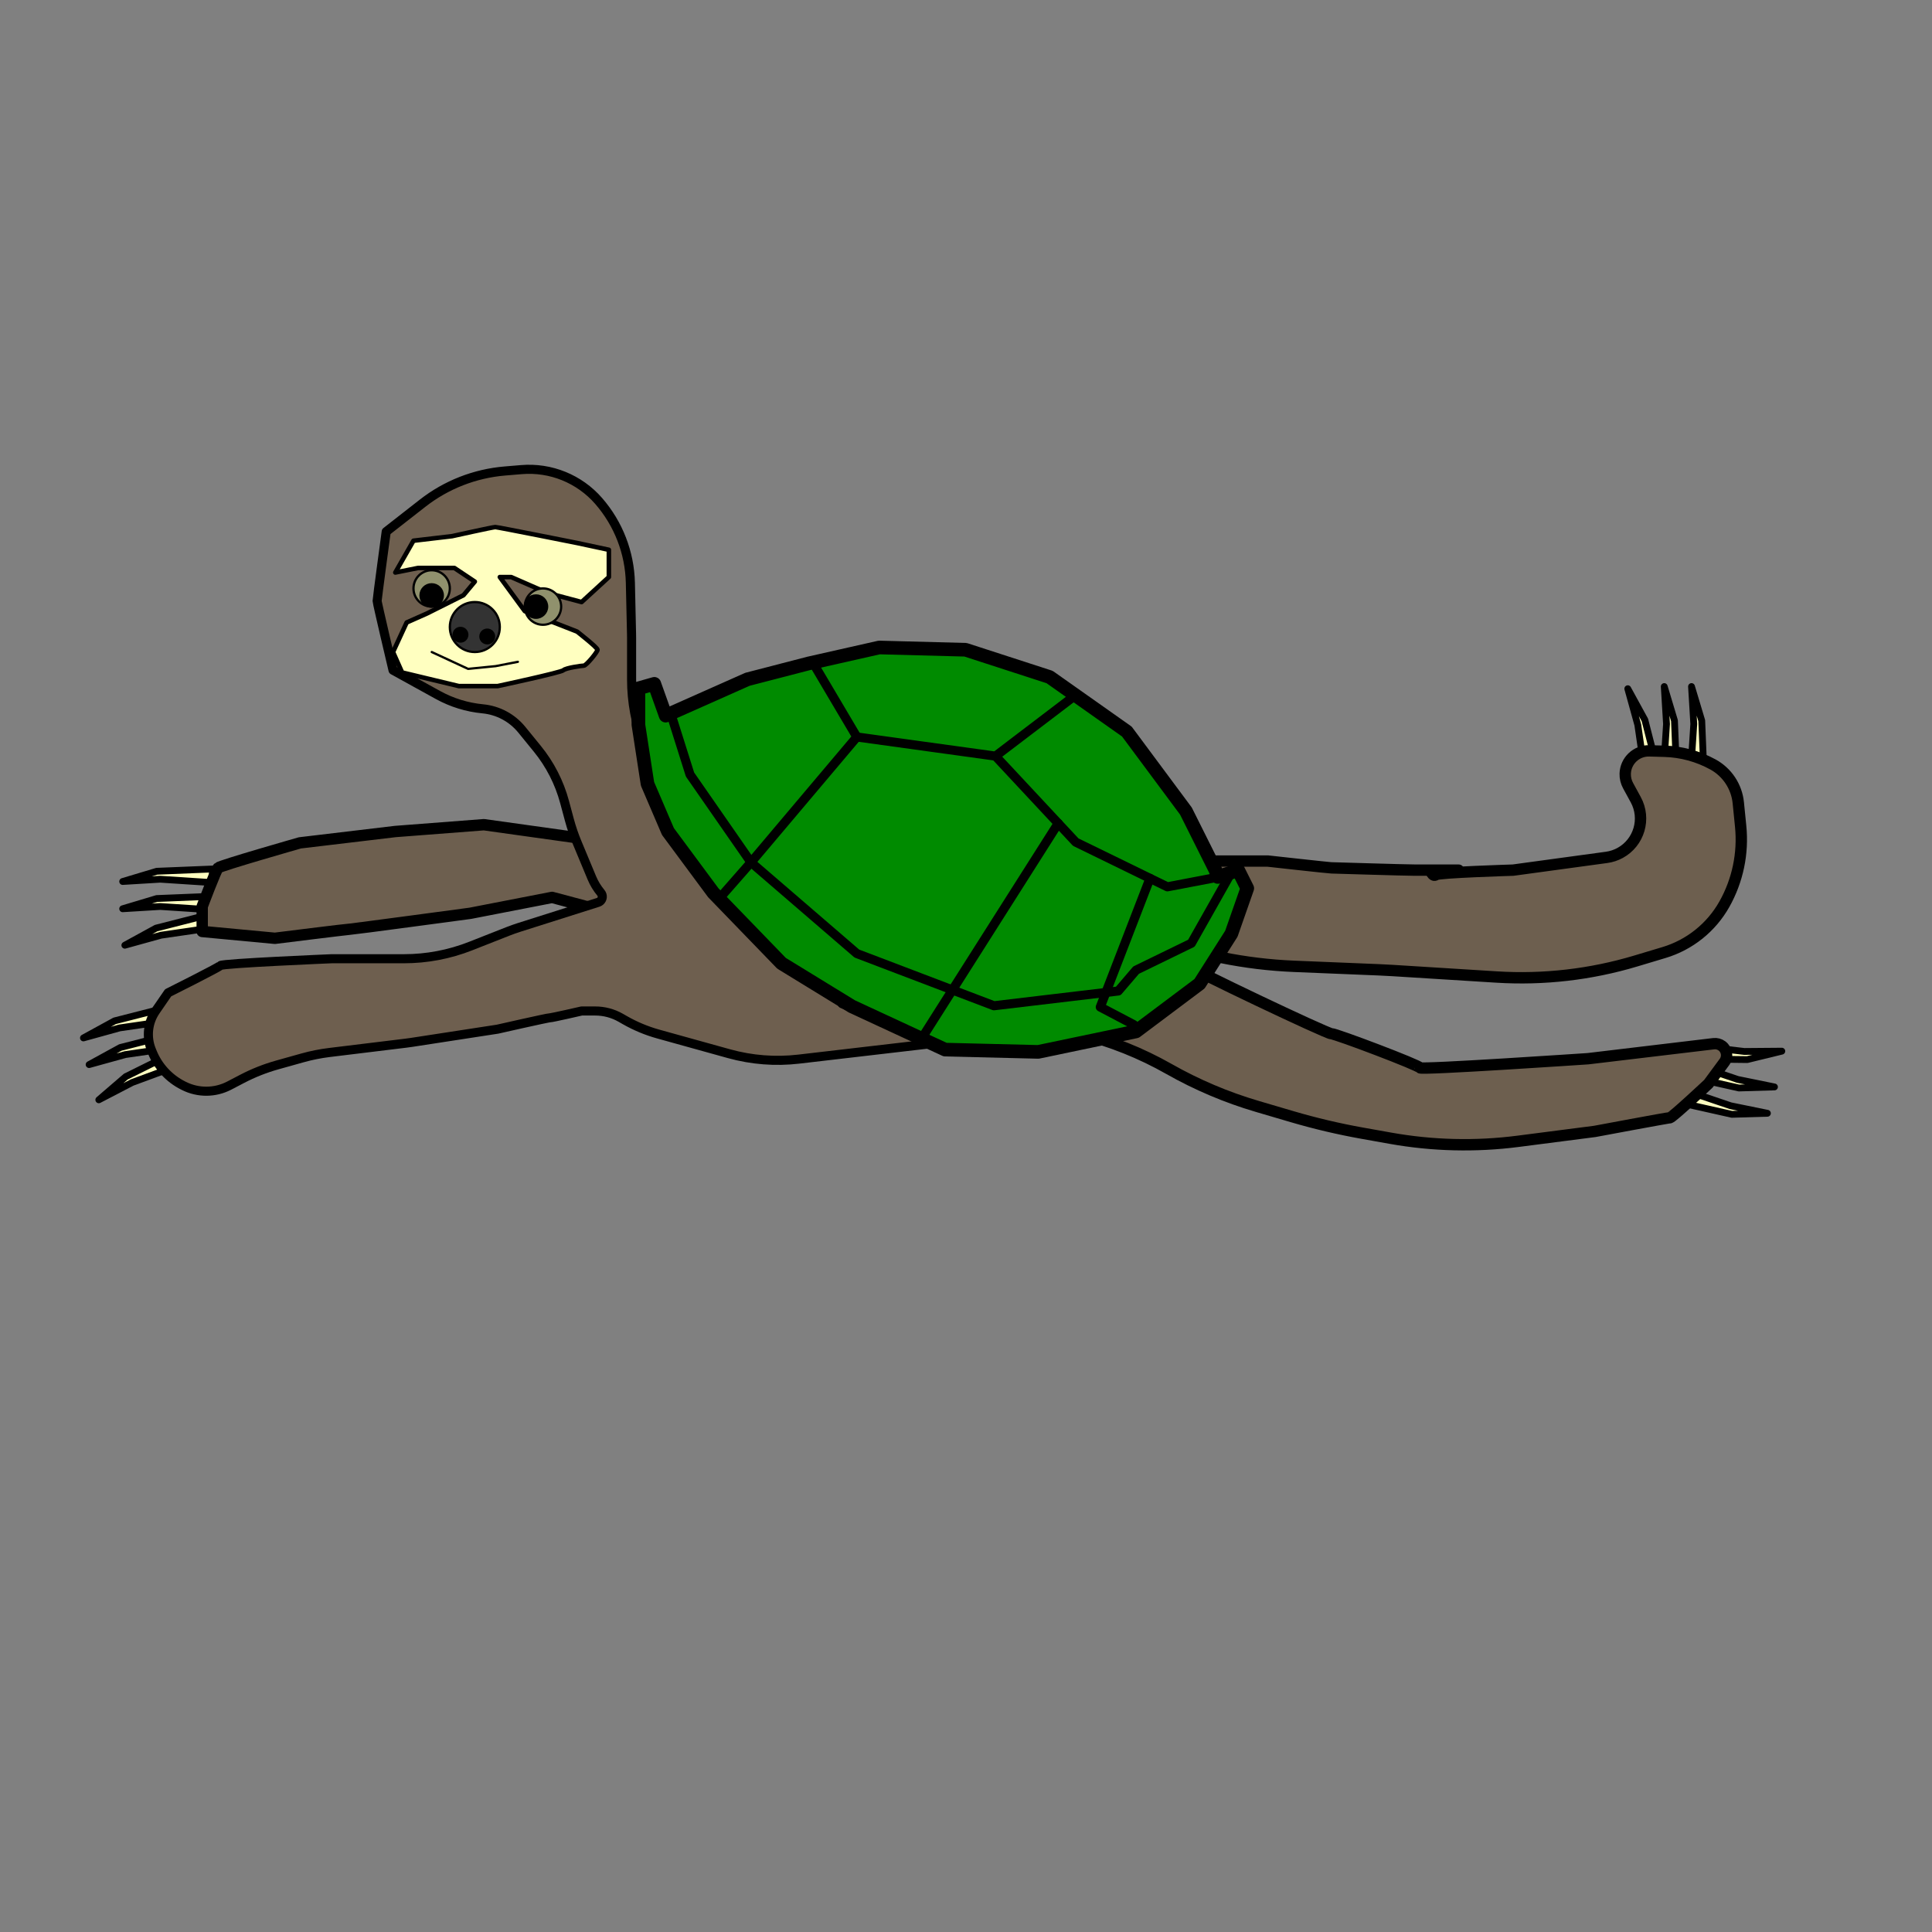 <?xml version="1.0" encoding="UTF-8" standalone="no"?>
<!DOCTYPE svg PUBLIC "-//W3C//DTD SVG 1.1//EN" "http://www.w3.org/Graphics/SVG/1.1/DTD/svg11.dtd">
<svg xmlns:dc="http://purl.org/dc/elements/1.1/" xmlns:xl="http://www.w3.org/1999/xlink" version="1.1" xmlns="http://www.w3.org/2000/svg" viewBox="0 0 850.394 850.394" width="850.394" height="850.394">
  <rect x="0" y="0" width="850.394" height="850.394" fill="#808080" stroke="none"/>
  <defs/>
  <g id="Canvas___2_slow" fill="none" stroke-opacity="1" stroke="none" stroke-dasharray="none" fill-opacity="1">
    <title>🐢 2 slow</title>
    <g id="Canvas___2_slow: slow">
      <title>slow</title>
      <g id="Graphic_39">
        <path d="M 738.371 485.111 L 762.295 490.486 L 777.949 490.021 L 761.752 486.717 L 739.924 479.315 Z" fill="#ffffc0"/>
        <path d="M 738.371 485.111 L 762.295 490.486 L 777.949 490.021 L 761.752 486.717 L 739.924 479.315 Z" stroke="black" stroke-linecap="round" stroke-linejoin="round" stroke-width="3"/>
      </g>
      <g id="Graphic_38">
        <path d="M 741.477 473.52 L 765.401 478.895 L 781.055 478.43 L 764.858 475.126 L 743.03 467.724 Z" fill="#ffffc0"/>
        <path d="M 741.477 473.52 L 765.401 478.895 L 781.055 478.43 L 764.858 475.126 L 743.03 467.724 Z" stroke="black" stroke-linecap="round" stroke-linejoin="round" stroke-width="3"/>
      </g>
      <g id="Graphic_37">
        <path d="M 744.557 466.105 L 769.075 466.388 L 784.29 462.679 L 767.761 462.814 L 744.871 460.113 Z" fill="#ffffc0"/>
        <path d="M 744.557 466.105 L 769.075 466.388 L 784.29 462.679 L 767.761 462.814 L 744.871 460.113 Z" stroke="black" stroke-linecap="round" stroke-linejoin="round" stroke-width="3"/>
      </g>
      <g id="Graphic_36">
        <path d="M 750.041 341.692 L 749.041 317.192 L 744.541 302.192 L 745.541 318.692 L 744.041 341.692 Z" fill="#ffffc0"/>
        <path d="M 750.041 341.692 L 749.041 317.192 L 744.541 302.192 L 745.541 318.692 L 744.041 341.692 Z" stroke="black" stroke-linecap="round" stroke-linejoin="round" stroke-width="3"/>
      </g>
      <g id="Graphic_35">
        <path d="M 738.041 341.692 L 737.041 317.192 L 732.541 302.192 L 733.541 318.692 L 732.041 341.692 Z" fill="#ffffc0"/>
        <path d="M 738.041 341.692 L 737.041 317.192 L 732.541 302.192 L 733.541 318.692 L 732.041 341.692 Z" stroke="black" stroke-linecap="round" stroke-linejoin="round" stroke-width="3"/>
      </g>
      <g id="Graphic_34">
        <path d="M 730.081 340.637 L 724.009 316.88 L 716.489 303.144 L 720.898 319.075 L 724.212 341.884 Z" fill="#ffffc0"/>
        <path d="M 730.081 340.637 L 724.009 316.88 L 716.489 303.144 L 720.898 319.075 L 724.212 341.884 Z" stroke="black" stroke-linecap="round" stroke-linejoin="round" stroke-width="3"/>
      </g>
      <g id="Graphic_26">
        <path d="M 93.5 382.5 L 69 383.5 L 54 388 L 70.5 387 L 93.5 388.5 Z" fill="#ffffc0"/>
        <path d="M 93.5 382.5 L 69 383.5 L 54 388 L 70.5 387 L 93.5 388.5 Z" stroke="black" stroke-linecap="round" stroke-linejoin="round" stroke-width="3"/>
      </g>
      <g id="Graphic_27">
        <path d="M 93.5 394.5 L 69 395.5 L 54 400 L 70.5 399 L 93.5 400.5 Z" fill="#ffffc0"/>
        <path d="M 93.5 394.5 L 69 395.5 L 54 400 L 70.5 399 L 93.5 400.5 Z" stroke="black" stroke-linecap="round" stroke-linejoin="round" stroke-width="3"/>
      </g>
      <g id="Graphic_28">
        <path d="M 92.445 402.459 L 68.688 408.531 L 54.951 416.052 L 70.883 411.643 L 93.692 408.328 Z" fill="#ffffc0"/>
        <path d="M 92.445 402.459 L 68.688 408.531 L 54.951 416.052 L 70.883 411.643 L 93.692 408.328 Z" stroke="black" stroke-linecap="round" stroke-linejoin="round" stroke-width="3"/>
      </g>
      <g id="Graphic_31">
        <path d="M 74.222 443.266 L 50.465 449.338 L 36.729 456.858 L 52.66 452.449 L 75.469 449.135 Z" fill="#ffffc0"/>
        <path d="M 74.222 443.266 L 50.465 449.338 L 36.729 456.858 L 52.66 452.449 L 75.469 449.135 Z" stroke="black" stroke-linecap="round" stroke-linejoin="round" stroke-width="3"/>
      </g>
      <g id="Graphic_30">
        <path d="M 76.717 455.003 L 52.96 461.075 L 39.223 468.596 L 55.155 464.187 L 77.964 460.872 Z" fill="#ffffc0"/>
        <path d="M 76.717 455.003 L 52.96 461.075 L 39.223 468.596 L 55.155 464.187 L 77.964 460.872 Z" stroke="black" stroke-linecap="round" stroke-linejoin="round" stroke-width="3"/>
      </g>
      <g id="Graphic_29">
        <path d="M 77.339 463.008 L 55.364 473.887 L 43.491 484.099 L 58.158 476.474 L 79.78 468.49 Z" fill="#ffffc0"/>
        <path d="M 77.339 463.008 L 55.364 473.887 L 43.491 484.099 L 58.158 476.474 L 79.78 468.49 Z" stroke="black" stroke-linecap="round" stroke-linejoin="round" stroke-width="3"/>
      </g>
      <g id="Graphic_25">
        <path d="M 263 370 L 213 363 L 174 366 L 132 371 C 132 371 97 381 96 382 C 95 383 89 399 89 399 L 89 410 L 121 413 C 121 413 153 409 154 409 C 155 409 207 402 207 402 L 243 395 L 258 399 L 283 402 L 283 389 Z" fill="#6d5f4f"/>
        <path d="M 263 370 L 213 363 L 174 366 L 132 371 C 132 371 97 381 96 382 C 95 383 89 399 89 399 L 89 410 L 121 413 C 121 413 153 409 154 409 C 155 409 207 402 207 402 L 243 395 L 258 399 L 283 402 L 283 389 Z" stroke="black" stroke-linecap="round" stroke-linejoin="round" stroke-width="5"/>
      </g>
      <g id="Graphic_14">
        <path d="M 278 299.056 L 278 280.909 C 278 280.303 277.993 279.697 277.979 279.091 L 277.467 256.55 C 277.165 243.27 272.224 230.516 263.5 220.5 L 263.5 220.5 C 255.013 210.756 242.394 205.634 229.516 206.707 L 222.234 207.314 C 209.032 208.414 196.439 213.344 186 221.5 L 170 234 C 170 234 166 263.5 166 264.5 C 166 265.5 173 295 173 295 L 192.765 305.905 C 198.857 309.266 205.574 311.34 212.5 312 L 212.5 312 C 219.218 312.64 225.4 315.945 229.663 321.177 L 236.496 329.563 C 242.102 336.443 246.193 344.43 248.5 353 L 250.627 360.902 C 251.542 364.297 252.678 367.628 254.031 370.873 L 260.498 386.395 C 261.494 388.785 262.843 391.011 264.5 393 L 264.5 393 C 265.428 394.113 265.277 395.767 264.164 396.695 C 263.903 396.913 263.602 397.077 263.277 397.18 L 228.602 408.175 C 226.868 408.725 225.153 409.334 223.46 410.001 L 207.132 416.433 C 197.794 420.111 187.847 422 177.81 422 L 146 422 C 146 422 98 424 97 425 C 96 426 74 437 74 437 L 68.5 445 C 65.064 449.998 64.353 456.382 66.606 462.014 L 67 463 C 69.577 469.442 74.428 474.714 80.633 477.817 L 81 478 C 87.281 481.14 94.687 481.077 100.912 477.828 L 106.601 474.86 C 111.52 472.294 116.693 470.246 122.036 468.75 L 133.147 465.639 C 137.043 464.548 141.017 463.754 145.033 463.264 L 178.757 459.152 C 179.586 459.05 180.413 458.937 181.237 458.81 L 219 453 C 219 453 241 448 242 448 C 243 448 256 445 256 445 L 262 445 C 265.932 445 269.796 446.026 273.209 447.977 L 275 449 C 279.649 451.656 284.609 453.725 289.768 455.158 L 320.899 463.805 C 330.871 466.575 341.287 467.384 351.568 466.186 L 428.279 457.249 C 429.325 457.127 430.074 456.18 429.952 455.134 C 429.86 454.339 429.279 453.686 428.5 453.5 L 418 451 C 418 451 447 447 448 447 C 449 447 471 442 471 441 C 471 440 487 443 488 443 C 489 443 500 455 500 455 L 500 453.5 C 500 452.578 499.486 451.734 498.668 451.31 L 392.522 396.271 C 392.174 396.09 391.825 395.912 391.474 395.737 L 304.866 352.433 C 295.3 347.65 287.861 339.474 284 329.5 L 283.395 327.936 C 279.829 318.725 278 308.933 278 299.056 Z" fill="#6e5f4f"/>
        <path d="M 278 299.056 L 278 280.909 C 278 280.303 277.993 279.697 277.979 279.091 L 277.467 256.55 C 277.165 243.27 272.224 230.516 263.5 220.5 L 263.5 220.5 C 255.013 210.756 242.394 205.634 229.516 206.707 L 222.234 207.314 C 209.032 208.414 196.439 213.344 186 221.5 L 170 234 C 170 234 166 263.5 166 264.5 C 166 265.5 173 295 173 295 L 192.765 305.905 C 198.857 309.266 205.574 311.34 212.5 312 L 212.5 312 C 219.218 312.64 225.4 315.945 229.663 321.177 L 236.496 329.563 C 242.102 336.443 246.193 344.43 248.5 353 L 250.627 360.902 C 251.542 364.297 252.678 367.628 254.031 370.873 L 260.498 386.395 C 261.494 388.785 262.843 391.011 264.5 393 L 264.5 393 C 265.428 394.113 265.277 395.767 264.164 396.695 C 263.903 396.913 263.602 397.077 263.277 397.18 L 228.602 408.175 C 226.868 408.725 225.153 409.334 223.46 410.001 L 207.132 416.433 C 197.794 420.111 187.847 422 177.81 422 L 146 422 C 146 422 98 424 97 425 C 96 426 74 437 74 437 L 68.5 445 C 65.064 449.998 64.353 456.382 66.606 462.014 L 67 463 C 69.577 469.442 74.428 474.714 80.633 477.817 L 81 478 C 87.281 481.14 94.687 481.077 100.912 477.828 L 106.601 474.86 C 111.52 472.294 116.693 470.246 122.036 468.75 L 133.147 465.639 C 137.043 464.548 141.017 463.754 145.033 463.264 L 178.757 459.152 C 179.586 459.05 180.413 458.937 181.237 458.81 L 219 453 C 219 453 241 448 242 448 C 243 448 256 445 256 445 L 262 445 C 265.932 445 269.796 446.026 273.209 447.977 L 275 449 C 279.649 451.656 284.609 453.725 289.768 455.158 L 320.899 463.805 C 330.871 466.575 341.287 467.384 351.568 466.186 L 428.279 457.249 C 429.325 457.127 430.074 456.18 429.952 455.134 C 429.86 454.339 429.279 453.686 428.5 453.5 L 418 451 C 418 451 447 447 448 447 C 449 447 471 442 471 441 C 471 440 487 443 488 443 C 489 443 500 455 500 455 L 500 453.5 C 500 452.578 499.486 451.734 498.668 451.31 L 392.522 396.271 C 392.174 396.09 391.825 395.912 391.474 395.737 L 304.866 352.433 C 295.3 347.65 287.861 339.474 284 329.5 L 283.395 327.936 C 279.829 318.725 278 308.933 278 299.056 Z" stroke="black" stroke-linecap="round" stroke-linejoin="round" stroke-width="4"/>
      </g>
      <g id="Graphic_15">
        <path d="M 467.025 452.756 L 475.363 454.841 C 489.058 458.264 502.224 463.532 514.5 470.5 L 514.5 470.5 C 526.792 477.477 539.848 483.014 553.408 487.002 L 568.774 491.522 C 578.917 494.505 589.216 496.931 599.623 498.79 L 612 501 C 630.558 504.314 649.513 504.773 668.209 502.36 L 702 498 C 702 498 734 492 735 492 C 736 492 752 477 752 477 L 759 467.5 C 760.673 465.229 760.189 462.032 757.918 460.359 C 756.872 459.588 755.572 459.245 754.283 459.399 L 699 466 C 699 466 625 471 625 470 C 625 469 588 455 586 455 C 584 455 523 426 523 425 C 523 424 491 415 490 415 C 489 415 475 408 475 408 L 475.5 404.5 C 475.721 402.949 477.158 401.872 478.709 402.094 C 478.914 402.123 479.115 402.174 479.308 402.247 L 506.5 412.5 C 526.703 420.118 547.995 424.452 569.568 425.338 L 606.907 426.873 C 608.969 426.958 611.03 427.064 613.089 427.193 L 658.74 430.046 C 679.416 431.339 700.157 428.953 720 423 L 732.417 419.275 C 743.697 415.891 753.226 408.265 759 398 L 759 398 C 764.857 387.587 767.362 375.622 766.173 363.734 L 765.136 353.356 C 764.425 346.247 760.26 339.943 754 336.5 L 754 336.5 C 747.428 332.886 740.089 330.891 732.592 330.683 L 726 330.5 C 720.284 330.341 715.521 334.846 715.362 340.563 C 715.312 342.392 715.746 344.202 716.623 345.808 L 720 352 C 724.568 360.375 721.482 370.867 713.107 375.435 C 711.263 376.441 709.251 377.102 707.17 377.386 L 666 383 C 666 383 633 384 632 385 C 631 386 630 384 630 384 L 642 383 C 642 383 628 383 623 383 C 618 383 587 382 586 382 C 585 382 558 379 558 379 C 558 379 529 379 528 379 C 527 379 498 379 498 379 L 492 379 C 488.069 379 484.208 380.034 480.803 381.998 L 473 386.5 C 464.589 391.353 458.098 398.945 454.612 408.008 L 450 420 C 445.114 432.704 451.451 446.963 464.155 451.849 C 465.092 452.21 466.051 452.513 467.025 452.756 Z" fill="#6d5f4f"/>
        <path d="M 467.025 452.756 L 475.363 454.841 C 489.058 458.264 502.224 463.532 514.5 470.5 L 514.5 470.5 C 526.792 477.477 539.848 483.014 553.408 487.002 L 568.774 491.522 C 578.917 494.505 589.216 496.931 599.623 498.79 L 612 501 C 630.558 504.314 649.513 504.773 668.209 502.36 L 702 498 C 702 498 734 492 735 492 C 736 492 752 477 752 477 L 759 467.5 C 760.673 465.229 760.189 462.032 757.918 460.359 C 756.872 459.588 755.572 459.245 754.283 459.399 L 699 466 C 699 466 625 471 625 470 C 625 469 588 455 586 455 C 584 455 523 426 523 425 C 523 424 491 415 490 415 C 489 415 475 408 475 408 L 475.5 404.5 C 475.721 402.949 477.158 401.872 478.709 402.094 C 478.914 402.123 479.115 402.174 479.308 402.247 L 506.5 412.5 C 526.703 420.118 547.995 424.452 569.568 425.338 L 606.907 426.873 C 608.969 426.958 611.03 427.064 613.089 427.193 L 658.74 430.046 C 679.416 431.339 700.157 428.953 720 423 L 732.417 419.275 C 743.697 415.891 753.226 408.265 759 398 L 759 398 C 764.857 387.587 767.362 375.622 766.173 363.734 L 765.136 353.356 C 764.425 346.247 760.26 339.943 754 336.5 L 754 336.5 C 747.428 332.886 740.089 330.891 732.592 330.683 L 726 330.5 C 720.284 330.341 715.521 334.846 715.362 340.563 C 715.312 342.392 715.746 344.202 716.623 345.808 L 720 352 C 724.568 360.375 721.482 370.867 713.107 375.435 C 711.263 376.441 709.251 377.102 707.17 377.386 L 666 383 C 666 383 633 384 632 385 C 631 386 630 384 630 384 L 642 383 C 642 383 628 383 623 383 C 618 383 587 382 586 382 C 585 382 558 379 558 379 C 558 379 529 379 528 379 C 527 379 498 379 498 379 L 492 379 C 488.069 379 484.208 380.034 480.803 381.998 L 473 386.5 C 464.589 391.353 458.098 398.945 454.612 408.008 L 450 420 C 445.114 432.704 451.451 446.963 464.155 451.849 C 465.092 452.21 466.051 452.513 467.025 452.756 Z" stroke="black" stroke-linecap="round" stroke-linejoin="round" stroke-width="5"/>
      </g>
      <g id="Graphic_17">
        <path d="M 174 252 L 182 238 L 199 236 C 199 236 217 232 218 232 C 219 232 254 239 254 239 L 268 242 L 268 254 L 256 265 L 241 261 L 225 254 L 220 254 L 231 269 L 254 278 C 254 278 263 285 263 286 C 263 287 258 293 257 293 C 256 293 249 294 248 295 C 247 296 219 302 219 302 L 202 302 L 177 296 L 173 287 L 179 274 L 188 270 L 204 262 L 209 256 L 200 250 L 192 250 L 184 250 Z" fill="#ffffc0"/>
        <path d="M 174 252 L 182 238 L 199 236 C 199 236 217 232 218 232 C 219 232 254 239 254 239 L 268 242 L 268 254 L 256 265 L 241 261 L 225 254 L 220 254 L 231 269 L 254 278 C 254 278 263 285 263 286 C 263 287 258 293 257 293 C 256 293 249 294 248 295 C 247 296 219 302 219 302 L 202 302 L 177 296 L 173 287 L 179 274 L 188 270 L 204 262 L 209 256 L 200 250 L 192 250 L 184 250 Z" stroke="black" stroke-linecap="round" stroke-linejoin="round" stroke-width="2"/>
      </g>
      <g id="Graphic_18">
        <circle cx="190" cy="259" r="8" fill="#90916d"/>
        <circle cx="190" cy="259" r="8" stroke="black" stroke-linecap="round" stroke-linejoin="round" stroke-width="1"/>
      </g>
      <g id="Graphic_19">
        <circle cx="239" cy="267" r="8" fill="#90916d"/>
        <circle cx="239" cy="267" r="8" stroke="black" stroke-linecap="round" stroke-linejoin="round" stroke-width="1"/>
      </g>
      <g id="Graphic_20">
        <circle cx="209" cy="276" r="11" fill="#333"/>
        <circle cx="209" cy="276" r="11" stroke="black" stroke-linecap="round" stroke-linejoin="round" stroke-width="1"/>
      </g>
      <g id="Graphic_21">
        <circle cx="202.692" cy="279.385" r="3" fill="black"/>
        <circle cx="202.692" cy="279.385" r="3" stroke="black" stroke-linecap="round" stroke-linejoin="round" stroke-width="1"/>
      </g>
      <g id="Graphic_22">
        <circle cx="214.462" cy="280.154" r="3" fill="black"/>
        <circle cx="214.462" cy="280.154" r="3" stroke="black" stroke-linecap="round" stroke-linejoin="round" stroke-width="1"/>
      </g>
      <g id="Line_24">
        <path d="M 190.045 287 L 206.045 294.419 L 218.163 293.205 L 227.955 291.303 L 227.955 291.303" stroke="black" stroke-linecap="round" stroke-linejoin="round" stroke-width="1"/>
      </g>
      <g id="Graphic_32">
        <circle cx="190" cy="262.091" r="4.909" fill="black"/>
        <circle cx="190" cy="262.091" r="4.909" stroke="black" stroke-linecap="round" stroke-linejoin="round" stroke-width="1"/>
      </g>
      <g id="Graphic_33">
        <circle cx="235.909" cy="267" r="4.909" fill="black"/>
        <circle cx="235.909" cy="267" r="4.909" stroke="black" stroke-linecap="round" stroke-linejoin="round" stroke-width="1"/>
      </g>
    </g>
    <g id="Canvas___2_slow: Layer 2">
      <title>Layer 2</title>
      <g id="Graphic_5">
        <path d="M 293 315 L 329 299 L 356 292 L 387 285 L 425 286 L 462 298 L 496 322 L 522 357 L 535 383 L 536 386 L 545 383 L 549 391 L 542 411 L 528 433 L 500 454 L 457 463 L 416 462 L 375 443 L 344 424 L 314 393 L 294 366 L 285 345 L 281 319 L 281 303 L 288 301 Z" fill="#008b00"/>
        <path d="M 293 315 L 329 299 L 356 292 L 387 285 L 425 286 L 462 298 L 496 322 L 522 357 L 535 383 L 536 386 L 545 383 L 549 391 L 542 411 L 528 433 L 500 454 L 457 463 L 416 462 L 375 443 L 344 424 L 314 393 L 294 366 L 285 345 L 281 319 L 281 303 L 288 301 Z" stroke="black" stroke-linecap="round" stroke-linejoin="round" stroke-width="6"/>
      </g>
      <g id="Line_7">
        <path d="M 358 292 L 377.157 324.384 L 330.567 379.573 L 303.714 340.912 L 295.976 316.365 L 295.976 316.365" stroke="black" stroke-linecap="round" stroke-linejoin="round" stroke-width="4"/>
      </g>
      <g id="Line_8">
        <path d="M 377.157 324.384 L 438.179 332.814 L 473.837 305.671 L 473.837 305.671" stroke="black" stroke-linecap="round" stroke-linejoin="round" stroke-width="4"/>
      </g>
      <g id="Line_9">
        <path d="M 438.179 332.814 L 473.499 370.673 L 513.828 390.347 L 541.389 385.094 L 541.389 385.094" stroke="black" stroke-linecap="round" stroke-linejoin="round" stroke-width="4"/>
      </g>
      <g id="Line_10">
        <path d="M 506.186 386.619 L 484.302 443.266 L 499.08 451.041 L 499.08 451.041" stroke="black" stroke-linecap="round" stroke-linejoin="round" stroke-width="4"/>
      </g>
      <g id="Line_11">
        <path d="M 465.784 362.403 L 406 456.595 L 370.68 441.788" stroke="black" stroke-linecap="round" stroke-linejoin="round" stroke-width="4"/>
      </g>
      <g id="Line_12">
        <path d="M 330.567 379.573 L 377.157 419.723 L 437.498 442.696 L 492.217 436.198 L 500.074 427.011 L 524.412 415.167 L 541.389 385.094" stroke="black" stroke-linecap="round" stroke-linejoin="round" stroke-width="4"/>
      </g>
      <g id="Line_13">
        <path d="M 330.567 379.573 L 317.893 394.026 L 317.893 394.026" stroke="black" stroke-linecap="round" stroke-linejoin="round" stroke-width="4"/>
      </g>
    </g>
  </g>
</svg>
